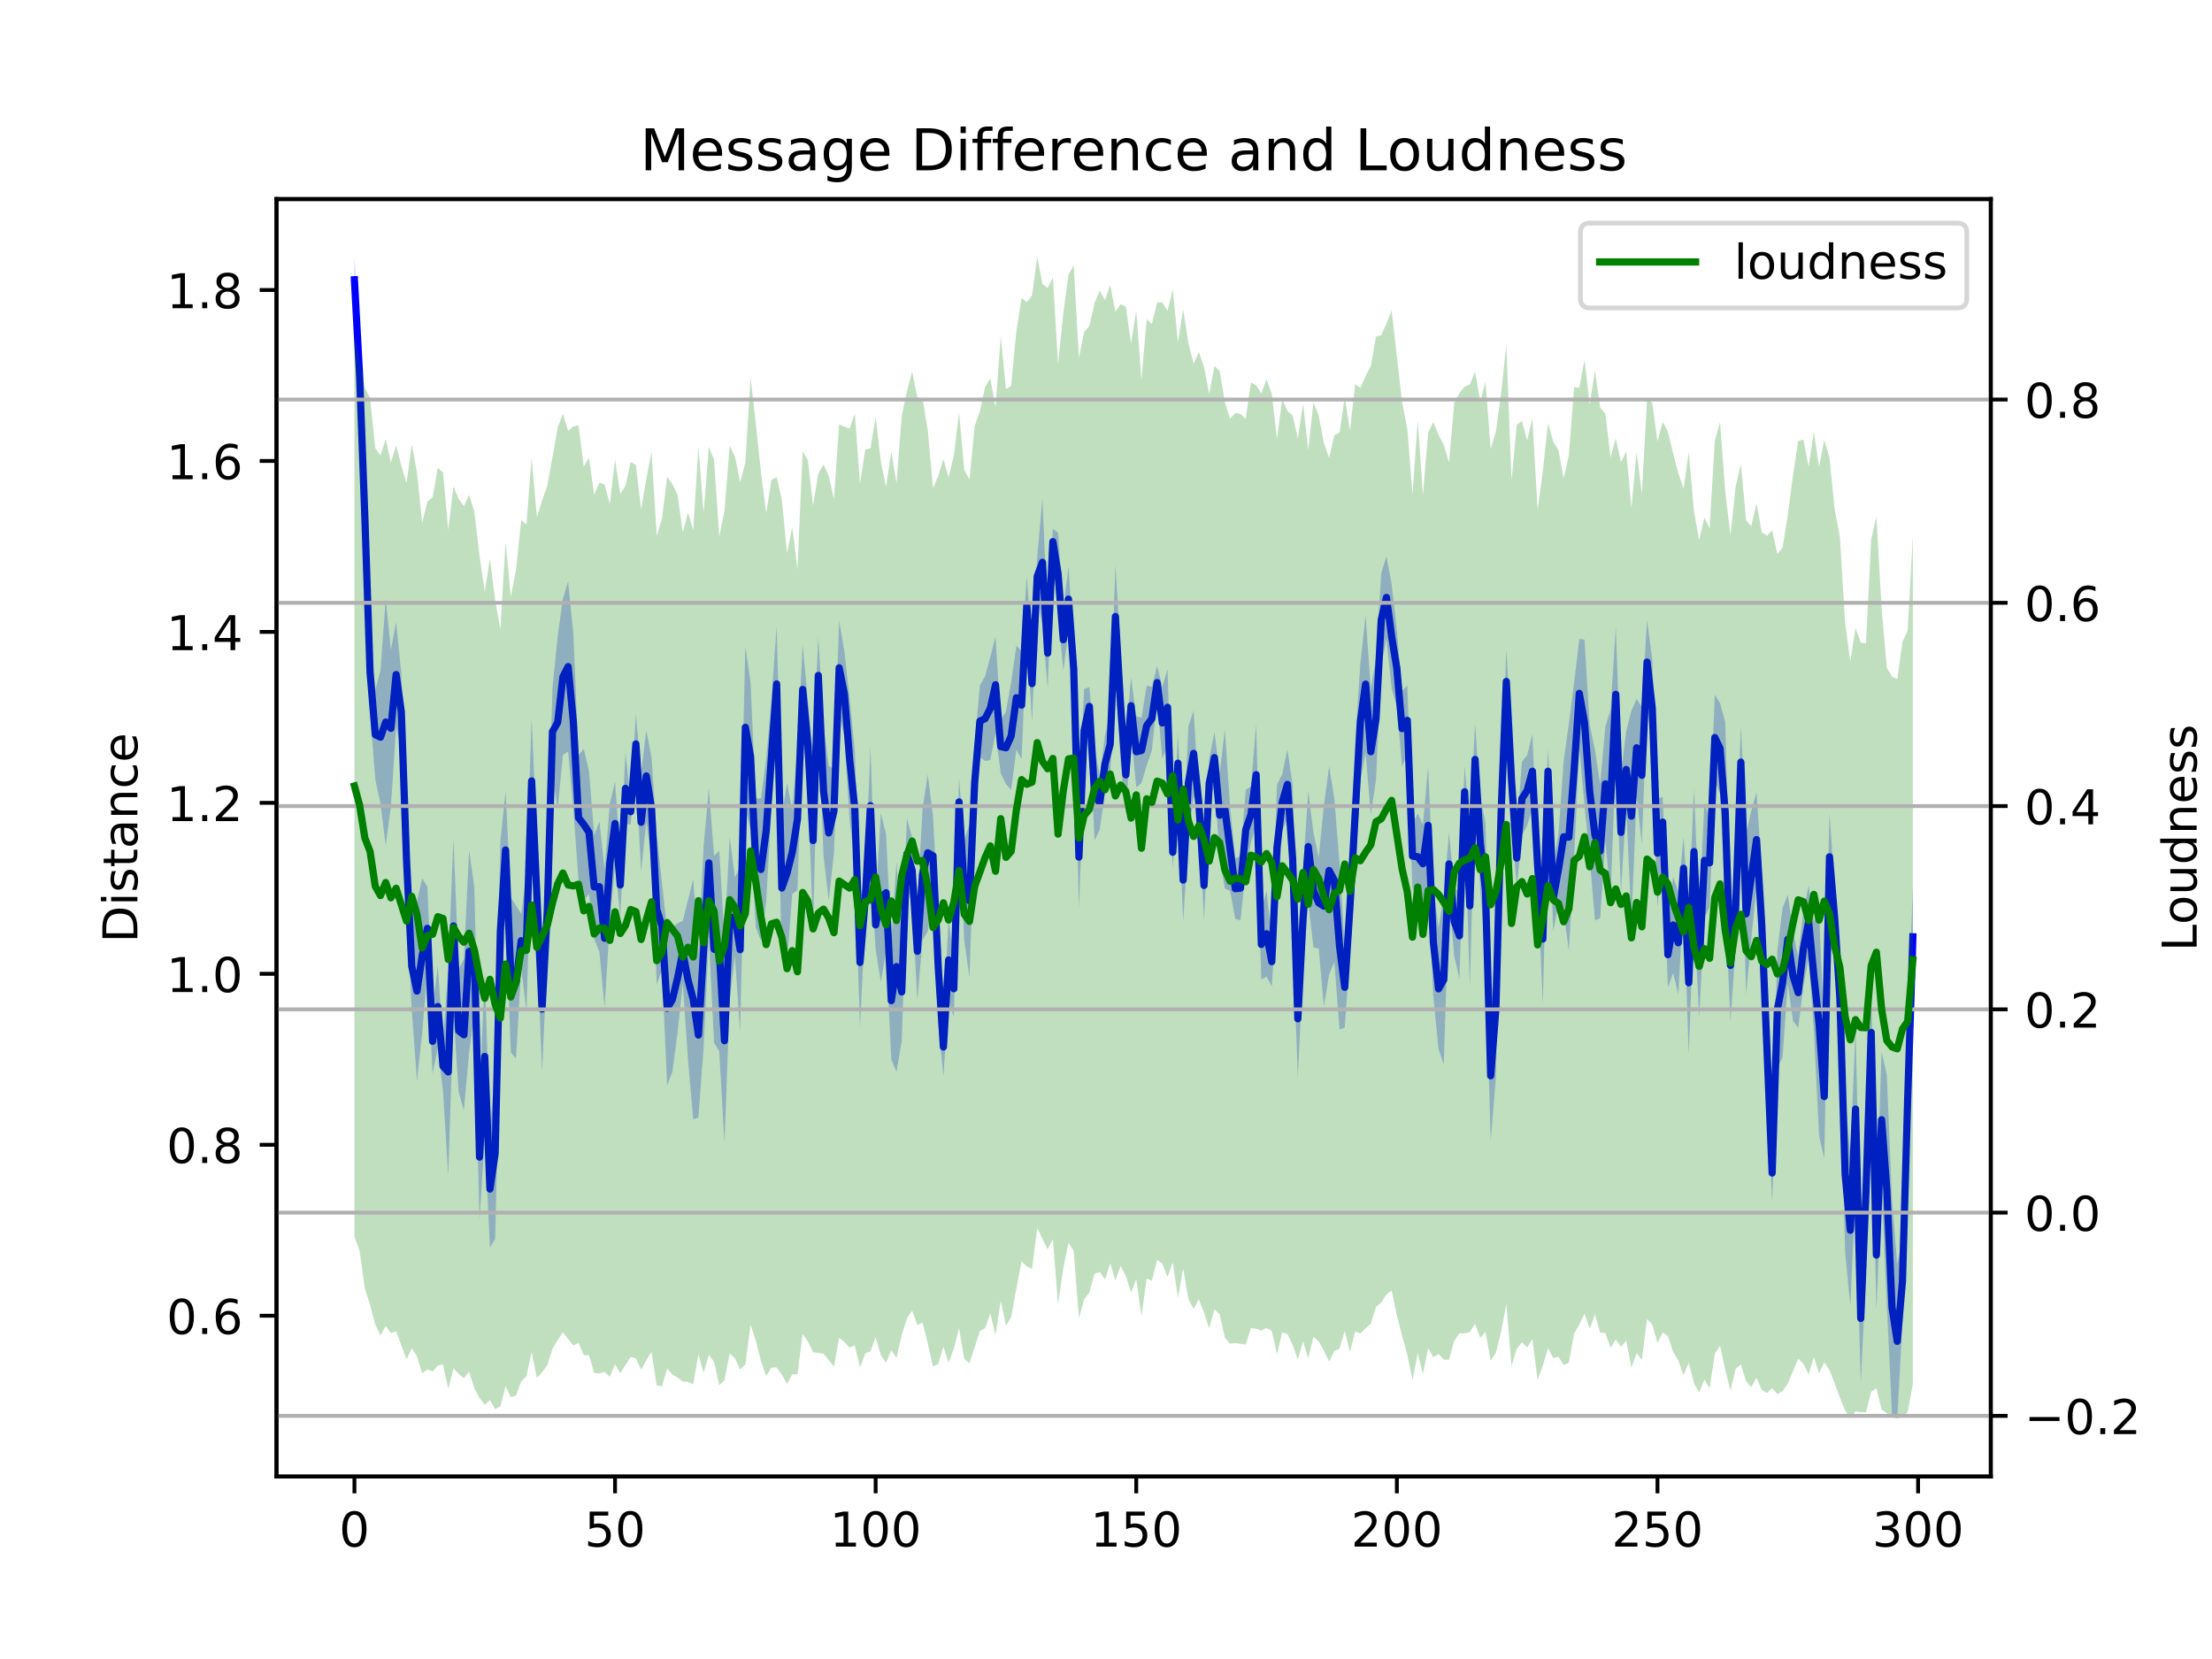 <?xml version="1.0" encoding="utf-8" standalone="no"?>
<!DOCTYPE svg PUBLIC "-//W3C//DTD SVG 1.1//EN"
  "http://www.w3.org/Graphics/SVG/1.1/DTD/svg11.dtd">
<!-- Created with matplotlib (https://matplotlib.org/) -->
<svg height="345.6pt" version="1.1" viewBox="0 0 460.8 345.6" width="460.8pt" xmlns="http://www.w3.org/2000/svg" xmlns:xlink="http://www.w3.org/1999/xlink">
 <defs>
  <style type="text/css">
*{stroke-linecap:butt;stroke-linejoin:round;}
  </style>
 </defs>
 <g id="figure_1">
  <g id="patch_1">
   <path d="M 0 345.6 
L 460.8 345.6 
L 460.8 0 
L 0 0 
z
" style="fill:#ffffff;"/>
  </g>
  <g id="axes_1">
   <g id="patch_2">
    <path d="M 57.6 307.584 
L 414.72 307.584 
L 414.72 41.472 
L 57.6 41.472 
z
" style="fill:#ffffff;"/>
   </g>
   <g id="PolyCollection_1">
    <path clip-path="url(#pa10f04719d)" d="M 73.833 53.568 
L 73.833 62.976 
L 74.919 83.298 
L 76.004 115.6 
L 77.09 148.274 
L 78.176 162.362 
L 79.262 167.423 
L 80.348 176.108 
L 81.433 168.063 
L 82.519 151.446 
L 83.605 156.282 
L 84.691 188.193 
L 85.777 210.418 
L 86.862 225.17 
L 87.948 215.222 
L 89.034 202.051 
L 90.12 223.676 
L 91.206 218.227 
L 92.291 227.315 
L 93.377 244.915 
L 94.463 211.139 
L 95.549 227.49 
L 96.635 231.324 
L 97.72 219.213 
L 98.806 211.39 
L 99.892 253.981 
L 100.978 237.026 
L 102.064 259.868 
L 103.149 258.077 
L 104.235 212.686 
L 105.321 189.315 
L 106.407 219.202 
L 107.493 220.539 
L 108.578 201.575 
L 109.664 210.679 
L 110.75 175.848 
L 111.836 196.362 
L 112.922 223.312 
L 114.007 199.267 
L 115.093 161.454 
L 116.179 168.46 
L 117.265 157.245 
L 118.351 156.592 
L 119.436 168.612 
L 120.522 183.493 
L 121.608 187.514 
L 122.694 186.215 
L 123.78 195.562 
L 124.865 198.318 
L 125.951 209.787 
L 127.037 192.288 
L 128.123 180.243 
L 129.209 190.784 
L 130.294 171.678 
L 131.38 171.739 
L 132.466 161.23 
L 133.552 181.543 
L 134.638 171.179 
L 135.723 179.098 
L 136.809 205.08 
L 137.895 201.96 
L 138.981 226.132 
L 140.067 223.233 
L 141.152 215.109 
L 142.238 204.879 
L 143.324 220.768 
L 144.41 233.184 
L 145.496 232.768 
L 146.581 218.177 
L 147.667 195.342 
L 148.753 217.211 
L 149.839 219.042 
L 150.925 238.151 
L 152.01 208.436 
L 153.096 199.147 
L 154.182 215.023 
L 155.268 168.401 
L 156.354 173.025 
L 157.439 193.166 
L 158.525 195.973 
L 159.611 187.821 
L 160.697 168.514 
L 161.783 154.511 
L 162.868 199.933 
L 163.954 200.625 
L 165.04 186.208 
L 166.126 185.449 
L 167.212 152.889 
L 168.297 164.462 
L 169.383 193.336 
L 170.469 148.694 
L 171.555 178.327 
L 172.641 187.531 
L 173.726 177.692 
L 174.812 148.905 
L 175.898 153.49 
L 176.984 170.615 
L 178.07 180.498 
L 179.155 214.069 
L 180.241 191.445 
L 181.327 180.129 
L 182.413 197.736 
L 183.499 204.577 
L 184.584 198.174 
L 185.67 220.737 
L 186.756 223.269 
L 187.842 216.914 
L 188.928 185.229 
L 190.013 188.121 
L 191.099 208.366 
L 192.185 195.886 
L 193.271 194.027 
L 194.357 186.521 
L 195.442 213.157 
L 196.528 224.163 
L 197.614 208.423 
L 198.7 211.835 
L 199.786 171.902 
L 200.871 195.935 
L 201.957 203.606 
L 203.043 170.96 
L 204.129 157.688 
L 205.215 158.528 
L 206.3 158.323 
L 207.386 152.703 
L 208.472 161.092 
L 209.558 163.358 
L 210.644 164.544 
L 211.729 156.205 
L 212.815 158.144 
L 213.901 132.027 
L 214.987 150.359 
L 216.073 124.116 
L 217.158 130.377 
L 218.244 143.311 
L 219.33 115.536 
L 220.416 128.063 
L 221.502 139.65 
L 222.587 131.566 
L 223.673 143.472 
L 224.759 189.33 
L 225.845 160.774 
L 226.931 151.174 
L 228.016 175.135 
L 229.102 172.773 
L 230.188 165.178 
L 231.274 161.233 
L 232.36 139.037 
L 233.445 158.982 
L 234.531 169.491 
L 235.617 152.915 
L 236.703 164.003 
L 237.789 163.141 
L 238.875 159.475 
L 239.96 156.32 
L 241.046 145.671 
L 242.132 158.085 
L 243.218 155.282 
L 244.304 180.925 
L 245.389 165.202 
L 246.475 191.908 
L 247.561 174.861 
L 248.647 165.805 
L 249.733 168.914 
L 250.818 191.83 
L 251.904 168.109 
L 252.99 163.134 
L 254.076 178.528 
L 255.162 185.117 
L 256.247 185.583 
L 257.333 191.427 
L 258.419 191.713 
L 259.505 181.229 
L 260.591 175.57 
L 261.676 171.887 
L 262.762 204.043 
L 263.848 203.46 
L 264.934 205.435 
L 266.02 189.521 
L 267.105 173.064 
L 268.191 170.682 
L 269.277 194.167 
L 270.363 224.438 
L 271.449 201.348 
L 272.534 188.022 
L 273.62 197.383 
L 274.706 197.571 
L 275.792 209.691 
L 276.878 203.041 
L 277.963 200.412 
L 279.049 214.459 
L 280.135 214.049 
L 281.221 198.741 
L 282.307 183.209 
L 283.392 162.52 
L 284.478 156.808 
L 285.564 169.706 
L 286.65 162.38 
L 287.736 138.787 
L 288.821 133.021 
L 289.907 143.494 
L 290.993 147.207 
L 292.079 159.638 
L 293.165 157.352 
L 294.25 185.099 
L 295.336 187.472 
L 296.422 188.041 
L 297.508 184.161 
L 298.594 207.802 
L 299.679 218.579 
L 300.765 221.739 
L 301.851 186.576 
L 302.937 199.148 
L 304.023 203.931 
L 305.108 170.288 
L 306.194 205.572 
L 307.28 165.623 
L 308.366 185.245 
L 309.452 199.485 
L 310.537 237.658 
L 311.623 224.485 
L 312.709 174.526 
L 313.795 148.639 
L 314.881 171.171 
L 315.966 184.771 
L 317.052 174.073 
L 318.138 171.978 
L 319.224 168.397 
L 320.31 183.767 
L 321.395 209.142 
L 322.481 165.526 
L 323.567 193.958 
L 324.653 188.423 
L 325.739 190.113 
L 326.824 198.033 
L 327.91 178.742 
L 328.996 155.777 
L 330.082 167.769 
L 331.168 178.737 
L 332.253 191.724 
L 333.339 191.289 
L 334.425 175.201 
L 335.511 186.523 
L 336.597 158.68 
L 337.682 185.761 
L 338.768 168.194 
L 339.854 191.992 
L 340.94 165.937 
L 342.026 175.785 
L 343.111 146.703 
L 344.197 157.491 
L 345.283 189.11 
L 346.369 176.501 
L 347.455 205.737 
L 348.54 202.649 
L 349.626 207.136 
L 350.712 187.389 
L 351.798 219.72 
L 352.884 190.574 
L 353.969 212.032 
L 355.055 191.227 
L 356.141 188.964 
L 357.227 162.533 
L 358.313 165.386 
L 359.398 188.09 
L 360.484 212.785 
L 361.57 197.236 
L 362.656 166.259 
L 363.742 207.204 
L 364.827 195.621 
L 365.913 184.791 
L 366.999 203.703 
L 368.085 225.481 
L 369.171 250.436 
L 370.256 222.517 
L 371.342 220.299 
L 372.428 205.006 
L 373.514 212.642 
L 374.6 214.152 
L 375.685 205.386 
L 376.771 199.561 
L 377.857 214.573 
L 378.943 236.546 
L 380.029 241.373 
L 381.114 187.562 
L 382.2 197.934 
L 383.286 218.02 
L 384.372 260.878 
L 385.458 272.039 
L 386.543 247.721 
L 387.629 288.066 
L 388.715 265.716 
L 389.801 222.966 
L 390.887 272.984 
L 391.972 247.387 
L 393.058 271.731 
L 394.144 294.645 
L 395.23 295.488 
L 396.316 275.784 
L 397.401 245.423 
L 398.487 205.547 
L 398.487 184.765 
L 398.487 184.765 
L 397.401 212.631 
L 396.316 257.987 
L 395.23 263.36 
L 394.144 250.024 
L 393.058 223.911 
L 391.972 219.123 
L 390.887 249.915 
L 389.801 207.145 
L 388.715 230.817 
L 387.629 261.231 
L 386.543 214.345 
L 385.458 240.531 
L 384.372 228.375 
L 383.286 198.158 
L 382.2 184.753 
L 381.114 169.402 
L 380.029 215.491 
L 378.943 189.948 
L 377.857 191.917 
L 376.771 184.461 
L 375.685 189.806 
L 374.6 199.426 
L 373.514 193.971 
L 372.428 186.379 
L 371.342 189.129 
L 370.256 198.043 
L 369.171 238.286 
L 368.085 213.815 
L 366.999 181.277 
L 365.913 165.012 
L 364.827 168.893 
L 363.742 173.537 
L 362.656 151.261 
L 361.57 180.966 
L 360.484 189.419 
L 359.398 150.434 
L 358.313 146.451 
L 357.227 144.753 
L 356.141 170.538 
L 355.055 167.245 
L 353.969 190.49 
L 352.884 164.223 
L 351.798 189.726 
L 350.712 174.356 
L 349.626 185.661 
L 348.54 182.72 
L 347.455 192.024 
L 346.369 166.011 
L 345.283 166.348 
L 344.197 137.493 
L 343.111 129.125 
L 342.026 147.232 
L 340.94 145.609 
L 339.854 148.038 
L 338.768 152.389 
L 337.682 161.041 
L 336.597 130.604 
L 335.511 147.851 
L 334.425 151.375 
L 333.339 163.308 
L 332.253 156.151 
L 331.168 151.089 
L 330.082 133.245 
L 328.996 133.115 
L 327.91 142.271 
L 326.824 150.753 
L 325.739 158.533 
L 324.653 173.842 
L 323.567 180.23 
L 322.481 155.791 
L 321.395 182.102 
L 320.31 176.728 
L 319.224 152.917 
L 318.138 157.336 
L 317.052 158.628 
L 315.966 172.75 
L 314.881 154.062 
L 313.795 135.289 
L 312.709 164.191 
L 311.623 195.798 
L 310.537 210.552 
L 309.452 171.333 
L 308.366 166.003 
L 307.28 150.789 
L 306.194 171.841 
L 305.108 159.578 
L 304.023 185.963 
L 302.937 184.769 
L 301.851 173.372 
L 300.765 186.417 
L 299.679 193.412 
L 298.594 184.784 
L 297.508 159.697 
L 296.422 171.827 
L 295.336 169.463 
L 294.25 171.59 
L 293.165 142.773 
L 292.079 143.93 
L 290.993 131.387 
L 289.907 121.676 
L 288.821 115.895 
L 287.736 119.437 
L 286.65 137.162 
L 285.564 143.479 
L 284.478 128.217 
L 283.392 138.172 
L 282.307 154.511 
L 281.221 178.884 
L 280.135 197.308 
L 279.049 179.788 
L 277.963 166.341 
L 276.878 159.632 
L 275.792 167.841 
L 274.706 178.596 
L 273.62 173.495 
L 272.534 164.698 
L 271.449 181.047 
L 270.363 200.044 
L 269.277 163.481 
L 268.191 156.125 
L 267.105 161.297 
L 266.02 163.467 
L 264.934 195.219 
L 263.848 185.581 
L 262.762 189.455 
L 261.676 150.871 
L 260.591 163.854 
L 259.505 164.532 
L 258.419 178.302 
L 257.333 178.825 
L 256.247 168.161 
L 255.162 152.011 
L 254.076 161.115 
L 252.99 152.509 
L 251.904 158.095 
L 250.818 177.085 
L 249.733 165.556 
L 248.647 148.076 
L 247.561 151.302 
L 246.475 174.761 
L 245.389 152.763 
L 244.304 174.149 
L 243.218 139.407 
L 242.132 143.12 
L 241.046 138.714 
L 239.96 143.065 
L 238.875 142.834 
L 237.789 149.54 
L 236.703 149.195 
L 235.617 141.125 
L 234.531 153.343 
L 233.445 135.142 
L 232.36 117.817 
L 231.274 148.842 
L 230.188 153.106 
L 229.102 161.691 
L 228.016 155.709 
L 226.931 143.142 
L 225.845 143.507 
L 224.759 167.773 
L 223.673 135.228 
L 222.587 118.056 
L 221.502 126.863 
L 220.416 110.99 
L 219.33 110.139 
L 218.244 128.8 
L 217.158 103.89 
L 216.073 116.018 
L 214.987 134.463 
L 213.901 120.071 
L 212.815 135.632 
L 211.729 134.489 
L 210.644 142.13 
L 209.558 148.198 
L 208.472 149.961 
L 207.386 132.6 
L 206.3 136.822 
L 205.215 140.877 
L 204.129 142.763 
L 203.043 155.059 
L 201.957 171.704 
L 200.871 175.045 
L 199.786 162.203 
L 198.7 200.118 
L 197.614 191.526 
L 196.528 212.049 
L 195.442 189.482 
L 194.357 170.012 
L 193.271 161.283 
L 192.185 168.441 
L 191.099 187.971 
L 190.013 174.418 
L 188.928 170.536 
L 187.842 196.369 
L 186.756 179.459 
L 185.67 196.158 
L 184.584 173.773 
L 183.499 169.435 
L 182.413 187.598 
L 181.327 155.541 
L 180.241 183.305 
L 179.155 186.915 
L 178.07 156.404 
L 176.984 145.441 
L 175.898 135.688 
L 174.812 129.323 
L 173.726 160.284 
L 172.641 159.493 
L 171.555 151.224 
L 170.469 132.717 
L 169.383 156.874 
L 168.297 146.058 
L 167.212 134.351 
L 166.126 155.797 
L 165.04 168.872 
L 163.954 163.088 
L 162.868 170.05 
L 161.783 130.447 
L 160.697 145.87 
L 159.611 158.166 
L 158.525 166.283 
L 157.439 166.345 
L 156.354 142.147 
L 155.268 134.624 
L 154.182 180.646 
L 153.096 182.767 
L 152.01 174.317 
L 150.925 195.449 
L 149.839 177.251 
L 148.753 178.243 
L 147.667 164.183 
L 146.581 176.224 
L 145.496 198.476 
L 144.41 183.149 
L 143.324 187.462 
L 142.238 191.835 
L 141.152 192.321 
L 140.067 193.205 
L 138.981 193.97 
L 137.895 183.797 
L 136.809 173.83 
L 135.723 157.776 
L 134.638 152.112 
L 133.552 161.042 
L 132.466 148.713 
L 131.38 166.435 
L 130.294 156.802 
L 129.209 177.939 
L 128.123 162.84 
L 127.037 167.416 
L 125.951 181.143 
L 124.865 171.097 
L 123.78 173.966 
L 122.694 160.581 
L 121.608 156 
L 120.522 157.245 
L 119.436 132.05 
L 118.351 121.127 
L 117.265 124.724 
L 116.179 132.496 
L 115.093 143.331 
L 114.007 180.388 
L 112.922 197.088 
L 111.836 174.524 
L 110.75 149.509 
L 109.664 182.265 
L 108.578 190.359 
L 107.493 188.65 
L 106.407 186.962 
L 105.321 164.822 
L 104.235 175.24 
L 103.149 222.484 
L 102.064 235.515 
L 100.978 203.116 
L 99.892 228.104 
L 98.806 184.786 
L 97.72 177.164 
L 96.635 199.805 
L 95.549 201.901 
L 94.463 174.649 
L 93.377 201.688 
L 92.291 216.898 
L 91.206 201.143 
L 90.12 210.164 
L 89.034 184.729 
L 87.948 182.989 
L 86.862 187.75 
L 85.777 192.161 
L 84.691 170.281 
L 83.605 140.364 
L 82.519 129.591 
L 81.433 135.398 
L 80.348 124.728 
L 79.262 139.72 
L 78.176 143.736 
L 77.09 131.811 
L 76.004 99.814 
L 74.919 73.521 
L 73.833 53.568 
z
" style="fill:#0000ff;fill-opacity:0.25;"/>
   </g>
   <g id="matplotlib.axis_1">
    <g id="xtick_1">
     <g id="line2d_1">
      <defs>
       <path d="M 0 0 
L 0 3.5 
" id="m8f31ef1ef9" style="stroke:#000000;stroke-width:0.8;"/>
      </defs>
      <g>
       <use style="stroke:#000000;stroke-width:0.8;" x="73.833" xlink:href="#m8f31ef1ef9" y="307.584"/>
      </g>
     </g>
     <g id="text_1">
      <!-- 0 -->
      <defs>
       <path d="M 31.781 66.406 
Q 24.172 66.406 20.328 58.906 
Q 16.5 51.422 16.5 36.375 
Q 16.5 21.391 20.328 13.891 
Q 24.172 6.391 31.781 6.391 
Q 39.453 6.391 43.281 13.891 
Q 47.125 21.391 47.125 36.375 
Q 47.125 51.422 43.281 58.906 
Q 39.453 66.406 31.781 66.406 
z
M 31.781 74.219 
Q 44.047 74.219 50.516 64.516 
Q 56.984 54.828 56.984 36.375 
Q 56.984 17.969 50.516 8.266 
Q 44.047 -1.422 31.781 -1.422 
Q 19.531 -1.422 13.062 8.266 
Q 6.594 17.969 6.594 36.375 
Q 6.594 54.828 13.062 64.516 
Q 19.531 74.219 31.781 74.219 
z
" id="DejaVuSans-48"/>
      </defs>
      <g transform="translate(70.651 322.182)scale(0.1 -0.1)">
       <use xlink:href="#DejaVuSans-48"/>
      </g>
     </g>
    </g>
    <g id="xtick_2">
     <g id="line2d_2">
      <g>
       <use style="stroke:#000000;stroke-width:0.8;" x="128.123" xlink:href="#m8f31ef1ef9" y="307.584"/>
      </g>
     </g>
     <g id="text_2">
      <!-- 50 -->
      <defs>
       <path d="M 10.797 72.906 
L 49.516 72.906 
L 49.516 64.594 
L 19.828 64.594 
L 19.828 46.734 
Q 21.969 47.469 24.109 47.828 
Q 26.266 48.188 28.422 48.188 
Q 40.625 48.188 47.75 41.5 
Q 54.891 34.812 54.891 23.391 
Q 54.891 11.625 47.562 5.094 
Q 40.234 -1.422 26.906 -1.422 
Q 22.312 -1.422 17.547 -0.641 
Q 12.797 0.141 7.719 1.703 
L 7.719 11.625 
Q 12.109 9.234 16.797 8.062 
Q 21.484 6.891 26.703 6.891 
Q 35.156 6.891 40.078 11.328 
Q 45.016 15.766 45.016 23.391 
Q 45.016 31 40.078 35.438 
Q 35.156 39.891 26.703 39.891 
Q 22.75 39.891 18.812 39.016 
Q 14.891 38.141 10.797 36.281 
z
" id="DejaVuSans-53"/>
      </defs>
      <g transform="translate(121.76 322.182)scale(0.1 -0.1)">
       <use xlink:href="#DejaVuSans-53"/>
       <use x="63.623" xlink:href="#DejaVuSans-48"/>
      </g>
     </g>
    </g>
    <g id="xtick_3">
     <g id="line2d_3">
      <g>
       <use style="stroke:#000000;stroke-width:0.8;" x="182.413" xlink:href="#m8f31ef1ef9" y="307.584"/>
      </g>
     </g>
     <g id="text_3">
      <!-- 100 -->
      <defs>
       <path d="M 12.406 8.297 
L 28.516 8.297 
L 28.516 63.922 
L 10.984 60.406 
L 10.984 69.391 
L 28.422 72.906 
L 38.281 72.906 
L 38.281 8.297 
L 54.391 8.297 
L 54.391 0 
L 12.406 0 
z
" id="DejaVuSans-49"/>
      </defs>
      <g transform="translate(172.869 322.182)scale(0.1 -0.1)">
       <use xlink:href="#DejaVuSans-49"/>
       <use x="63.623" xlink:href="#DejaVuSans-48"/>
       <use x="127.246" xlink:href="#DejaVuSans-48"/>
      </g>
     </g>
    </g>
    <g id="xtick_4">
     <g id="line2d_4">
      <g>
       <use style="stroke:#000000;stroke-width:0.8;" x="236.703" xlink:href="#m8f31ef1ef9" y="307.584"/>
      </g>
     </g>
     <g id="text_4">
      <!-- 150 -->
      <g transform="translate(227.159 322.182)scale(0.1 -0.1)">
       <use xlink:href="#DejaVuSans-49"/>
       <use x="63.623" xlink:href="#DejaVuSans-53"/>
       <use x="127.246" xlink:href="#DejaVuSans-48"/>
      </g>
     </g>
    </g>
    <g id="xtick_5">
     <g id="line2d_5">
      <g>
       <use style="stroke:#000000;stroke-width:0.8;" x="290.993" xlink:href="#m8f31ef1ef9" y="307.584"/>
      </g>
     </g>
     <g id="text_5">
      <!-- 200 -->
      <defs>
       <path d="M 19.188 8.297 
L 53.609 8.297 
L 53.609 0 
L 7.328 0 
L 7.328 8.297 
Q 12.938 14.109 22.625 23.891 
Q 32.328 33.688 34.812 36.531 
Q 39.547 41.844 41.422 45.531 
Q 43.312 49.219 43.312 52.781 
Q 43.312 58.594 39.234 62.25 
Q 35.156 65.922 28.609 65.922 
Q 23.969 65.922 18.812 64.312 
Q 13.672 62.703 7.812 59.422 
L 7.812 69.391 
Q 13.766 71.781 18.938 73 
Q 24.125 74.219 28.422 74.219 
Q 39.75 74.219 46.484 68.547 
Q 53.219 62.891 53.219 53.422 
Q 53.219 48.922 51.531 44.891 
Q 49.859 40.875 45.406 35.406 
Q 44.188 33.984 37.641 27.219 
Q 31.109 20.453 19.188 8.297 
z
" id="DejaVuSans-50"/>
      </defs>
      <g transform="translate(281.449 322.182)scale(0.1 -0.1)">
       <use xlink:href="#DejaVuSans-50"/>
       <use x="63.623" xlink:href="#DejaVuSans-48"/>
       <use x="127.246" xlink:href="#DejaVuSans-48"/>
      </g>
     </g>
    </g>
    <g id="xtick_6">
     <g id="line2d_6">
      <g>
       <use style="stroke:#000000;stroke-width:0.8;" x="345.283" xlink:href="#m8f31ef1ef9" y="307.584"/>
      </g>
     </g>
     <g id="text_6">
      <!-- 250 -->
      <g transform="translate(335.739 322.182)scale(0.1 -0.1)">
       <use xlink:href="#DejaVuSans-50"/>
       <use x="63.623" xlink:href="#DejaVuSans-53"/>
       <use x="127.246" xlink:href="#DejaVuSans-48"/>
      </g>
     </g>
    </g>
    <g id="xtick_7">
     <g id="line2d_7">
      <g>
       <use style="stroke:#000000;stroke-width:0.8;" x="399.573" xlink:href="#m8f31ef1ef9" y="307.584"/>
      </g>
     </g>
     <g id="text_7">
      <!-- 300 -->
      <defs>
       <path d="M 40.578 39.312 
Q 47.656 37.797 51.625 33 
Q 55.609 28.219 55.609 21.188 
Q 55.609 10.406 48.188 4.484 
Q 40.766 -1.422 27.094 -1.422 
Q 22.516 -1.422 17.656 -0.516 
Q 12.797 0.391 7.625 2.203 
L 7.625 11.719 
Q 11.719 9.328 16.594 8.109 
Q 21.484 6.891 26.812 6.891 
Q 36.078 6.891 40.938 10.547 
Q 45.797 14.203 45.797 21.188 
Q 45.797 27.641 41.281 31.266 
Q 36.766 34.906 28.719 34.906 
L 20.219 34.906 
L 20.219 43.016 
L 29.109 43.016 
Q 36.375 43.016 40.234 45.922 
Q 44.094 48.828 44.094 54.297 
Q 44.094 59.906 40.109 62.906 
Q 36.141 65.922 28.719 65.922 
Q 24.656 65.922 20.016 65.031 
Q 15.375 64.156 9.812 62.312 
L 9.812 71.094 
Q 15.438 72.656 20.344 73.438 
Q 25.25 74.219 29.594 74.219 
Q 40.828 74.219 47.359 69.109 
Q 53.906 64.016 53.906 55.328 
Q 53.906 49.266 50.438 45.094 
Q 46.969 40.922 40.578 39.312 
z
" id="DejaVuSans-51"/>
      </defs>
      <g transform="translate(390.029 322.182)scale(0.1 -0.1)">
       <use xlink:href="#DejaVuSans-51"/>
       <use x="63.623" xlink:href="#DejaVuSans-48"/>
       <use x="127.246" xlink:href="#DejaVuSans-48"/>
      </g>
     </g>
    </g>
   </g>
   <g id="matplotlib.axis_2">
    <g id="ytick_1">
     <g id="line2d_8">
      <defs>
       <path d="M 0 0 
L -3.5 0 
" id="mca61458f6f" style="stroke:#000000;stroke-width:0.8;"/>
      </defs>
      <g>
       <use style="stroke:#000000;stroke-width:0.8;" x="57.6" xlink:href="#mca61458f6f" y="274.089"/>
      </g>
     </g>
     <g id="text_8">
      <!-- 0.6 -->
      <defs>
       <path d="M 10.688 12.406 
L 21 12.406 
L 21 0 
L 10.688 0 
z
" id="DejaVuSans-46"/>
       <path d="M 33.016 40.375 
Q 26.375 40.375 22.484 35.828 
Q 18.609 31.297 18.609 23.391 
Q 18.609 15.531 22.484 10.953 
Q 26.375 6.391 33.016 6.391 
Q 39.656 6.391 43.531 10.953 
Q 47.406 15.531 47.406 23.391 
Q 47.406 31.297 43.531 35.828 
Q 39.656 40.375 33.016 40.375 
z
M 52.594 71.297 
L 52.594 62.312 
Q 48.875 64.062 45.094 64.984 
Q 41.312 65.922 37.594 65.922 
Q 27.828 65.922 22.672 59.328 
Q 17.531 52.734 16.797 39.406 
Q 19.672 43.656 24.016 45.922 
Q 28.375 48.188 33.594 48.188 
Q 44.578 48.188 50.953 41.516 
Q 57.328 34.859 57.328 23.391 
Q 57.328 12.156 50.688 5.359 
Q 44.047 -1.422 33.016 -1.422 
Q 20.359 -1.422 13.672 8.266 
Q 6.984 17.969 6.984 36.375 
Q 6.984 53.656 15.188 63.938 
Q 23.391 74.219 37.203 74.219 
Q 40.922 74.219 44.703 73.484 
Q 48.484 72.75 52.594 71.297 
z
" id="DejaVuSans-54"/>
      </defs>
      <g transform="translate(34.697 277.889)scale(0.1 -0.1)">
       <use xlink:href="#DejaVuSans-48"/>
       <use x="63.623" xlink:href="#DejaVuSans-46"/>
       <use x="95.41" xlink:href="#DejaVuSans-54"/>
      </g>
     </g>
    </g>
    <g id="ytick_2">
     <g id="line2d_9">
      <g>
       <use style="stroke:#000000;stroke-width:0.8;" x="57.6" xlink:href="#mca61458f6f" y="238.476"/>
      </g>
     </g>
     <g id="text_9">
      <!-- 0.8 -->
      <defs>
       <path d="M 31.781 34.625 
Q 24.75 34.625 20.719 30.859 
Q 16.703 27.094 16.703 20.516 
Q 16.703 13.922 20.719 10.156 
Q 24.75 6.391 31.781 6.391 
Q 38.812 6.391 42.859 10.172 
Q 46.922 13.969 46.922 20.516 
Q 46.922 27.094 42.891 30.859 
Q 38.875 34.625 31.781 34.625 
z
M 21.922 38.812 
Q 15.578 40.375 12.031 44.719 
Q 8.5 49.078 8.5 55.328 
Q 8.5 64.062 14.719 69.141 
Q 20.953 74.219 31.781 74.219 
Q 42.672 74.219 48.875 69.141 
Q 55.078 64.062 55.078 55.328 
Q 55.078 49.078 51.531 44.719 
Q 48 40.375 41.703 38.812 
Q 48.828 37.156 52.797 32.312 
Q 56.781 27.484 56.781 20.516 
Q 56.781 9.906 50.312 4.234 
Q 43.844 -1.422 31.781 -1.422 
Q 19.734 -1.422 13.25 4.234 
Q 6.781 9.906 6.781 20.516 
Q 6.781 27.484 10.781 32.312 
Q 14.797 37.156 21.922 38.812 
z
M 18.312 54.391 
Q 18.312 48.734 21.844 45.562 
Q 25.391 42.391 31.781 42.391 
Q 38.141 42.391 41.719 45.562 
Q 45.312 48.734 45.312 54.391 
Q 45.312 60.062 41.719 63.234 
Q 38.141 66.406 31.781 66.406 
Q 25.391 66.406 21.844 63.234 
Q 18.312 60.062 18.312 54.391 
z
" id="DejaVuSans-56"/>
      </defs>
      <g transform="translate(34.697 242.275)scale(0.1 -0.1)">
       <use xlink:href="#DejaVuSans-48"/>
       <use x="63.623" xlink:href="#DejaVuSans-46"/>
       <use x="95.41" xlink:href="#DejaVuSans-56"/>
      </g>
     </g>
    </g>
    <g id="ytick_3">
     <g id="line2d_10">
      <g>
       <use style="stroke:#000000;stroke-width:0.8;" x="57.6" xlink:href="#mca61458f6f" y="202.863"/>
      </g>
     </g>
     <g id="text_10">
      <!-- 1.0 -->
      <g transform="translate(34.697 206.662)scale(0.1 -0.1)">
       <use xlink:href="#DejaVuSans-49"/>
       <use x="63.623" xlink:href="#DejaVuSans-46"/>
       <use x="95.41" xlink:href="#DejaVuSans-48"/>
      </g>
     </g>
    </g>
    <g id="ytick_4">
     <g id="line2d_11">
      <g>
       <use style="stroke:#000000;stroke-width:0.8;" x="57.6" xlink:href="#mca61458f6f" y="167.25"/>
      </g>
     </g>
     <g id="text_11">
      <!-- 1.2 -->
      <g transform="translate(34.697 171.049)scale(0.1 -0.1)">
       <use xlink:href="#DejaVuSans-49"/>
       <use x="63.623" xlink:href="#DejaVuSans-46"/>
       <use x="95.41" xlink:href="#DejaVuSans-50"/>
      </g>
     </g>
    </g>
    <g id="ytick_5">
     <g id="line2d_12">
      <g>
       <use style="stroke:#000000;stroke-width:0.8;" x="57.6" xlink:href="#mca61458f6f" y="131.637"/>
      </g>
     </g>
     <g id="text_12">
      <!-- 1.4 -->
      <defs>
       <path d="M 37.797 64.312 
L 12.891 25.391 
L 37.797 25.391 
z
M 35.203 72.906 
L 47.609 72.906 
L 47.609 25.391 
L 58.016 25.391 
L 58.016 17.188 
L 47.609 17.188 
L 47.609 0 
L 37.797 0 
L 37.797 17.188 
L 4.891 17.188 
L 4.891 26.703 
z
" id="DejaVuSans-52"/>
      </defs>
      <g transform="translate(34.697 135.436)scale(0.1 -0.1)">
       <use xlink:href="#DejaVuSans-49"/>
       <use x="63.623" xlink:href="#DejaVuSans-46"/>
       <use x="95.41" xlink:href="#DejaVuSans-52"/>
      </g>
     </g>
    </g>
    <g id="ytick_6">
     <g id="line2d_13">
      <g>
       <use style="stroke:#000000;stroke-width:0.8;" x="57.6" xlink:href="#mca61458f6f" y="96.024"/>
      </g>
     </g>
     <g id="text_13">
      <!-- 1.6 -->
      <g transform="translate(34.697 99.823)scale(0.1 -0.1)">
       <use xlink:href="#DejaVuSans-49"/>
       <use x="63.623" xlink:href="#DejaVuSans-46"/>
       <use x="95.41" xlink:href="#DejaVuSans-54"/>
      </g>
     </g>
    </g>
    <g id="ytick_7">
     <g id="line2d_14">
      <g>
       <use style="stroke:#000000;stroke-width:0.8;" x="57.6" xlink:href="#mca61458f6f" y="60.411"/>
      </g>
     </g>
     <g id="text_14">
      <!-- 1.8 -->
      <g transform="translate(34.697 64.21)scale(0.1 -0.1)">
       <use xlink:href="#DejaVuSans-49"/>
       <use x="63.623" xlink:href="#DejaVuSans-46"/>
       <use x="95.41" xlink:href="#DejaVuSans-56"/>
      </g>
     </g>
    </g>
    <g id="text_15">
     <!-- Distance -->
     <defs>
      <path d="M 19.672 64.797 
L 19.672 8.109 
L 31.594 8.109 
Q 46.688 8.109 53.688 14.938 
Q 60.688 21.781 60.688 36.531 
Q 60.688 51.172 53.688 57.984 
Q 46.688 64.797 31.594 64.797 
z
M 9.812 72.906 
L 30.078 72.906 
Q 51.266 72.906 61.172 64.094 
Q 71.094 55.281 71.094 36.531 
Q 71.094 17.672 61.125 8.828 
Q 51.172 0 30.078 0 
L 9.812 0 
z
" id="DejaVuSans-68"/>
      <path d="M 9.422 54.688 
L 18.406 54.688 
L 18.406 0 
L 9.422 0 
z
M 9.422 75.984 
L 18.406 75.984 
L 18.406 64.594 
L 9.422 64.594 
z
" id="DejaVuSans-105"/>
      <path d="M 44.281 53.078 
L 44.281 44.578 
Q 40.484 46.531 36.375 47.5 
Q 32.281 48.484 27.875 48.484 
Q 21.188 48.484 17.844 46.438 
Q 14.5 44.391 14.5 40.281 
Q 14.5 37.156 16.891 35.375 
Q 19.281 33.594 26.516 31.984 
L 29.594 31.297 
Q 39.156 29.25 43.188 25.516 
Q 47.219 21.781 47.219 15.094 
Q 47.219 7.469 41.188 3.016 
Q 35.156 -1.422 24.609 -1.422 
Q 20.219 -1.422 15.453 -0.562 
Q 10.688 0.297 5.422 2 
L 5.422 11.281 
Q 10.406 8.688 15.234 7.391 
Q 20.062 6.109 24.812 6.109 
Q 31.156 6.109 34.562 8.281 
Q 37.984 10.453 37.984 14.406 
Q 37.984 18.062 35.516 20.016 
Q 33.062 21.969 24.703 23.781 
L 21.578 24.516 
Q 13.234 26.266 9.516 29.906 
Q 5.812 33.547 5.812 39.891 
Q 5.812 47.609 11.281 51.797 
Q 16.75 56 26.812 56 
Q 31.781 56 36.172 55.266 
Q 40.578 54.547 44.281 53.078 
z
" id="DejaVuSans-115"/>
      <path d="M 18.312 70.219 
L 18.312 54.688 
L 36.812 54.688 
L 36.812 47.703 
L 18.312 47.703 
L 18.312 18.016 
Q 18.312 11.328 20.141 9.422 
Q 21.969 7.516 27.594 7.516 
L 36.812 7.516 
L 36.812 0 
L 27.594 0 
Q 17.188 0 13.234 3.875 
Q 9.281 7.766 9.281 18.016 
L 9.281 47.703 
L 2.688 47.703 
L 2.688 54.688 
L 9.281 54.688 
L 9.281 70.219 
z
" id="DejaVuSans-116"/>
      <path d="M 34.281 27.484 
Q 23.391 27.484 19.188 25 
Q 14.984 22.516 14.984 16.5 
Q 14.984 11.719 18.141 8.906 
Q 21.297 6.109 26.703 6.109 
Q 34.188 6.109 38.703 11.406 
Q 43.219 16.703 43.219 25.484 
L 43.219 27.484 
z
M 52.203 31.203 
L 52.203 0 
L 43.219 0 
L 43.219 8.297 
Q 40.141 3.328 35.547 0.953 
Q 30.953 -1.422 24.312 -1.422 
Q 15.922 -1.422 10.953 3.297 
Q 6 8.016 6 15.922 
Q 6 25.141 12.172 29.828 
Q 18.359 34.516 30.609 34.516 
L 43.219 34.516 
L 43.219 35.406 
Q 43.219 41.609 39.141 45 
Q 35.062 48.391 27.688 48.391 
Q 23 48.391 18.547 47.266 
Q 14.109 46.141 10.016 43.891 
L 10.016 52.203 
Q 14.938 54.109 19.578 55.047 
Q 24.219 56 28.609 56 
Q 40.484 56 46.344 49.844 
Q 52.203 43.703 52.203 31.203 
z
" id="DejaVuSans-97"/>
      <path d="M 54.891 33.016 
L 54.891 0 
L 45.906 0 
L 45.906 32.719 
Q 45.906 40.484 42.875 44.328 
Q 39.844 48.188 33.797 48.188 
Q 26.516 48.188 22.312 43.547 
Q 18.109 38.922 18.109 30.906 
L 18.109 0 
L 9.078 0 
L 9.078 54.688 
L 18.109 54.688 
L 18.109 46.188 
Q 21.344 51.125 25.703 53.562 
Q 30.078 56 35.797 56 
Q 45.219 56 50.047 50.172 
Q 54.891 44.344 54.891 33.016 
z
" id="DejaVuSans-110"/>
      <path d="M 48.781 52.594 
L 48.781 44.188 
Q 44.969 46.297 41.141 47.344 
Q 37.312 48.391 33.406 48.391 
Q 24.656 48.391 19.812 42.844 
Q 14.984 37.312 14.984 27.297 
Q 14.984 17.281 19.812 11.734 
Q 24.656 6.203 33.406 6.203 
Q 37.312 6.203 41.141 7.25 
Q 44.969 8.297 48.781 10.406 
L 48.781 2.094 
Q 45.016 0.344 40.984 -0.531 
Q 36.969 -1.422 32.422 -1.422 
Q 20.062 -1.422 12.781 6.344 
Q 5.516 14.109 5.516 27.297 
Q 5.516 40.672 12.859 48.328 
Q 20.219 56 33.016 56 
Q 37.156 56 41.109 55.141 
Q 45.062 54.297 48.781 52.594 
z
" id="DejaVuSans-99"/>
      <path d="M 56.203 29.594 
L 56.203 25.203 
L 14.891 25.203 
Q 15.484 15.922 20.484 11.062 
Q 25.484 6.203 34.422 6.203 
Q 39.594 6.203 44.453 7.469 
Q 49.312 8.734 54.109 11.281 
L 54.109 2.781 
Q 49.266 0.734 44.188 -0.344 
Q 39.109 -1.422 33.891 -1.422 
Q 20.797 -1.422 13.156 6.188 
Q 5.516 13.812 5.516 26.812 
Q 5.516 40.234 12.766 48.109 
Q 20.016 56 32.328 56 
Q 43.359 56 49.781 48.891 
Q 56.203 41.797 56.203 29.594 
z
M 47.219 32.234 
Q 47.125 39.594 43.094 43.984 
Q 39.062 48.391 32.422 48.391 
Q 24.906 48.391 20.391 44.141 
Q 15.875 39.891 15.188 32.172 
z
" id="DejaVuSans-101"/>
     </defs>
     <g transform="translate(28.617 196.391)rotate(-90)scale(0.1 -0.1)">
      <use xlink:href="#DejaVuSans-68"/>
      <use x="77.002" xlink:href="#DejaVuSans-105"/>
      <use x="104.785" xlink:href="#DejaVuSans-115"/>
      <use x="156.885" xlink:href="#DejaVuSans-116"/>
      <use x="196.094" xlink:href="#DejaVuSans-97"/>
      <use x="257.373" xlink:href="#DejaVuSans-110"/>
      <use x="320.752" xlink:href="#DejaVuSans-99"/>
      <use x="375.732" xlink:href="#DejaVuSans-101"/>
     </g>
    </g>
   </g>
   <g id="line2d_15">
    <path clip-path="url(#pa10f04719d)" d="M 73.833 58.272 
L 74.919 78.409 
L 76.004 107.707 
L 77.09 140.042 
L 78.176 153.049 
L 79.262 153.572 
L 80.348 150.418 
L 81.433 151.731 
L 82.519 140.518 
L 83.605 148.323 
L 84.691 179.237 
L 85.777 201.289 
L 86.862 206.46 
L 87.948 199.105 
L 89.034 193.39 
L 90.12 216.92 
L 91.206 209.685 
L 92.291 222.106 
L 93.377 223.301 
L 94.463 192.894 
L 95.549 214.696 
L 96.635 215.564 
L 97.72 198.189 
L 98.806 198.088 
L 99.892 241.042 
L 100.978 220.071 
L 102.064 247.692 
L 103.149 240.281 
L 104.235 193.963 
L 105.321 177.068 
L 106.407 203.082 
L 107.493 204.594 
L 108.578 195.967 
L 109.664 196.472 
L 110.75 162.679 
L 112.922 210.2 
L 114.007 189.828 
L 115.093 152.392 
L 116.179 150.478 
L 117.265 140.985 
L 118.351 138.859 
L 119.436 150.331 
L 120.522 170.369 
L 121.608 171.757 
L 122.694 173.398 
L 123.78 184.764 
L 124.865 184.708 
L 125.951 195.465 
L 127.037 179.852 
L 128.123 171.541 
L 129.209 184.362 
L 130.294 164.24 
L 131.38 169.087 
L 132.466 154.971 
L 133.552 171.292 
L 134.638 161.645 
L 135.723 168.437 
L 136.809 189.455 
L 137.895 192.879 
L 138.981 210.051 
L 140.067 208.219 
L 141.152 203.715 
L 142.238 198.357 
L 143.324 204.115 
L 144.41 208.167 
L 145.496 215.622 
L 147.667 179.762 
L 148.753 197.727 
L 149.839 198.146 
L 150.925 216.8 
L 152.01 191.376 
L 153.096 190.957 
L 154.182 197.835 
L 155.268 151.513 
L 156.354 157.586 
L 157.439 179.755 
L 158.525 181.128 
L 159.611 172.994 
L 161.783 142.479 
L 162.868 184.991 
L 163.954 181.857 
L 165.04 177.54 
L 166.126 170.623 
L 167.212 143.62 
L 168.297 155.26 
L 169.383 175.105 
L 170.469 140.705 
L 171.555 164.776 
L 172.641 173.512 
L 173.726 168.988 
L 174.812 139.114 
L 175.898 144.589 
L 176.984 158.028 
L 178.07 168.451 
L 179.155 200.492 
L 180.241 187.375 
L 181.327 167.835 
L 182.413 192.667 
L 183.499 187.006 
L 184.584 185.974 
L 185.67 208.448 
L 186.756 201.364 
L 187.842 206.642 
L 188.928 177.882 
L 190.013 181.269 
L 191.099 198.169 
L 192.185 182.163 
L 193.271 177.655 
L 194.357 178.267 
L 195.442 201.32 
L 196.528 218.106 
L 197.614 199.975 
L 198.7 205.976 
L 199.786 167.053 
L 200.871 185.49 
L 201.957 187.655 
L 203.043 163.009 
L 204.129 150.225 
L 205.215 149.702 
L 206.3 147.573 
L 207.386 142.652 
L 208.472 155.527 
L 209.558 155.778 
L 210.644 153.337 
L 211.729 145.347 
L 212.815 146.888 
L 213.901 126.049 
L 214.987 142.411 
L 216.073 120.067 
L 217.158 117.133 
L 218.244 136.056 
L 219.33 112.838 
L 220.416 119.526 
L 221.502 133.257 
L 222.587 124.811 
L 223.673 139.35 
L 224.759 178.552 
L 225.845 152.141 
L 226.931 147.158 
L 228.016 165.422 
L 229.102 167.232 
L 230.188 159.142 
L 231.274 155.038 
L 232.36 128.427 
L 233.445 147.062 
L 234.531 161.417 
L 235.617 147.02 
L 236.703 156.599 
L 237.789 156.341 
L 238.875 151.154 
L 239.96 149.693 
L 241.046 142.192 
L 242.132 150.602 
L 243.218 147.345 
L 244.304 177.537 
L 245.389 158.983 
L 246.475 183.334 
L 247.561 163.082 
L 248.647 156.94 
L 249.733 167.235 
L 250.818 184.457 
L 251.904 163.102 
L 252.99 157.822 
L 254.076 169.822 
L 255.162 168.564 
L 257.333 185.126 
L 258.419 185.007 
L 259.505 172.881 
L 260.591 169.712 
L 261.676 161.379 
L 262.762 196.749 
L 263.848 194.52 
L 264.934 200.327 
L 266.02 176.494 
L 267.105 167.181 
L 268.191 163.403 
L 269.277 178.824 
L 270.363 212.241 
L 271.449 191.198 
L 272.534 176.36 
L 273.62 185.439 
L 274.706 188.084 
L 275.792 188.766 
L 276.878 181.337 
L 277.963 183.376 
L 279.049 197.124 
L 280.135 205.679 
L 281.221 188.812 
L 283.392 150.346 
L 284.478 142.512 
L 285.564 156.593 
L 286.65 149.771 
L 287.736 129.112 
L 288.821 124.458 
L 289.907 132.585 
L 290.993 139.297 
L 292.079 151.784 
L 293.165 150.063 
L 294.25 178.345 
L 295.336 178.467 
L 296.422 179.934 
L 297.508 171.929 
L 298.594 196.293 
L 299.679 205.995 
L 300.765 204.078 
L 301.851 179.974 
L 302.937 191.959 
L 304.023 194.947 
L 305.108 164.933 
L 306.194 188.706 
L 307.28 158.206 
L 308.366 175.624 
L 309.452 185.409 
L 310.537 224.105 
L 311.623 210.142 
L 312.709 169.358 
L 313.795 141.964 
L 314.881 162.617 
L 315.966 178.761 
L 317.052 166.35 
L 318.138 164.657 
L 319.224 160.657 
L 320.31 180.248 
L 321.395 195.622 
L 322.481 160.658 
L 323.567 187.094 
L 324.653 181.133 
L 325.739 174.323 
L 326.824 174.393 
L 327.91 160.506 
L 328.996 144.446 
L 330.082 150.507 
L 331.168 164.913 
L 332.253 173.938 
L 333.339 177.299 
L 334.425 163.288 
L 335.511 167.187 
L 336.597 144.642 
L 337.682 173.401 
L 338.768 160.292 
L 339.854 170.015 
L 340.94 155.773 
L 342.026 161.508 
L 343.111 137.914 
L 344.197 147.492 
L 345.283 177.729 
L 346.369 171.256 
L 347.455 198.881 
L 348.54 192.685 
L 349.626 196.398 
L 350.712 180.872 
L 351.798 204.723 
L 352.884 177.398 
L 353.969 201.261 
L 355.055 179.236 
L 356.141 179.751 
L 357.227 153.643 
L 358.313 155.919 
L 359.398 169.262 
L 360.484 201.102 
L 361.57 189.101 
L 362.656 158.76 
L 363.742 190.37 
L 365.913 174.901 
L 366.999 192.49 
L 369.171 244.361 
L 370.256 210.28 
L 371.342 204.714 
L 372.428 195.692 
L 373.514 203.306 
L 374.6 206.789 
L 375.685 197.596 
L 376.771 192.011 
L 377.857 203.245 
L 378.943 213.247 
L 380.029 228.432 
L 381.114 178.482 
L 382.2 191.344 
L 383.286 208.089 
L 384.372 244.626 
L 385.458 256.285 
L 386.543 231.033 
L 387.629 274.649 
L 388.715 248.266 
L 389.801 215.056 
L 390.887 261.45 
L 391.972 233.255 
L 393.058 247.821 
L 394.144 272.335 
L 395.23 279.424 
L 396.316 266.886 
L 397.401 229.027 
L 398.487 195.156 
L 398.487 195.156 
" style="fill:none;stroke:#0000ff;stroke-linecap:square;stroke-width:1.5;"/>
   </g>
   <g id="patch_3">
    <path d="M 57.6 307.584 
L 57.6 41.472 
" style="fill:none;stroke:#000000;stroke-linecap:square;stroke-linejoin:miter;stroke-width:0.8;"/>
   </g>
   <g id="patch_4">
    <path d="M 414.72 307.584 
L 414.72 41.472 
" style="fill:none;stroke:#000000;stroke-linecap:square;stroke-linejoin:miter;stroke-width:0.8;"/>
   </g>
   <g id="patch_5">
    <path d="M 57.6 307.584 
L 414.72 307.584 
" style="fill:none;stroke:#000000;stroke-linecap:square;stroke-linejoin:miter;stroke-width:0.8;"/>
   </g>
   <g id="patch_6">
    <path d="M 57.6 41.472 
L 414.72 41.472 
" style="fill:none;stroke:#000000;stroke-linecap:square;stroke-linejoin:miter;stroke-width:0.8;"/>
   </g>
  </g>
  <g id="axes_2">
   <g id="PolyCollection_2">
    <path clip-path="url(#pa10f04719d)" d="M 73.833 69.853 
L 73.833 257.616 
L 74.919 260.583 
L 76.004 268.419 
L 77.09 271.807 
L 78.176 275.926 
L 79.262 278.237 
L 80.348 276.195 
L 81.433 277.71 
L 82.519 277.343 
L 83.605 280.261 
L 84.691 283.151 
L 85.777 280.875 
L 86.862 282.523 
L 87.948 286.086 
L 89.034 285.301 
L 90.12 285.707 
L 91.206 284.476 
L 92.291 284.254 
L 93.377 289.344 
L 94.463 285.063 
L 95.549 286.16 
L 96.635 287.139 
L 97.72 285.71 
L 98.806 289.171 
L 99.892 291.217 
L 100.978 292.67 
L 102.064 291.646 
L 103.149 293.526 
L 104.235 293.023 
L 105.321 288.751 
L 106.407 291.054 
L 107.493 290.718 
L 108.578 287.783 
L 109.664 286.662 
L 110.75 281.673 
L 111.836 287.01 
L 112.922 285.91 
L 114.007 284.376 
L 115.093 280.973 
L 116.179 279.144 
L 117.265 277.543 
L 118.351 278.955 
L 119.436 280.27 
L 120.522 279.77 
L 121.608 282.304 
L 122.694 282.299 
L 123.78 286.05 
L 124.865 286.104 
L 125.951 285.799 
L 127.037 286.824 
L 128.123 284.19 
L 129.209 286.053 
L 130.294 284.358 
L 131.38 282.692 
L 132.466 282.968 
L 133.552 285.317 
L 134.638 283.377 
L 135.723 281.629 
L 136.809 288.638 
L 137.895 288.805 
L 138.981 285.055 
L 140.067 286.353 
L 141.152 286.955 
L 142.238 287.801 
L 143.324 287.875 
L 144.41 288.349 
L 145.496 282.114 
L 146.581 285.959 
L 147.667 282.237 
L 148.753 283.707 
L 149.839 288.566 
L 150.925 287.555 
L 152.01 281.971 
L 153.096 282.94 
L 154.182 285.289 
L 155.268 284.231 
L 156.354 275.931 
L 157.439 279.232 
L 158.525 283.591 
L 159.611 286.651 
L 160.697 284.901 
L 161.783 284.866 
L 162.868 286.355 
L 163.954 288.317 
L 165.04 286.28 
L 166.126 286.267 
L 167.212 277.858 
L 168.297 279.484 
L 169.383 281.682 
L 170.469 281.838 
L 171.555 282.006 
L 172.641 283.322 
L 173.726 284.688 
L 174.812 278.676 
L 175.898 279.554 
L 176.984 280.722 
L 178.07 280.286 
L 179.155 284.896 
L 180.241 281.97 
L 181.327 281.501 
L 182.413 278.601 
L 183.499 282.343 
L 184.584 283.878 
L 185.67 281.263 
L 186.756 282.875 
L 187.842 278.132 
L 188.928 274.629 
L 190.013 273.016 
L 191.099 276.052 
L 192.185 275.509 
L 193.271 279.881 
L 194.357 284.69 
L 195.442 284.134 
L 196.528 280.514 
L 197.614 283.85 
L 198.7 281.008 
L 199.786 276.701 
L 200.871 283.06 
L 201.957 284.011 
L 203.043 280.609 
L 204.129 277.26 
L 205.215 276.681 
L 206.3 273.587 
L 207.386 278.127 
L 208.472 271.011 
L 209.558 276.153 
L 210.644 274.352 
L 211.729 268.377 
L 212.815 262.771 
L 213.901 263.792 
L 214.987 264.342 
L 216.073 255.835 
L 217.158 258.059 
L 218.244 260.291 
L 219.33 258.173 
L 220.416 271.694 
L 221.502 264.208 
L 222.587 258.932 
L 223.673 260.572 
L 224.759 274.614 
L 225.845 270.65 
L 226.931 269.274 
L 228.016 265.368 
L 229.102 264.948 
L 230.188 266.52 
L 231.274 263.184 
L 232.36 266.703 
L 233.445 263.702 
L 234.531 265.829 
L 235.617 269.28 
L 236.703 266.489 
L 237.789 274.22 
L 238.875 266.325 
L 239.96 266.796 
L 241.046 262.422 
L 242.132 263.274 
L 243.218 266.037 
L 244.304 262.982 
L 245.389 270.333 
L 246.475 264.302 
L 247.561 270.578 
L 248.647 272.676 
L 249.733 270.666 
L 250.818 273.439 
L 251.904 276.709 
L 252.99 272.748 
L 254.076 273.807 
L 255.162 278.682 
L 256.247 279.905 
L 257.333 279.807 
L 258.419 279.923 
L 259.505 280.104 
L 260.591 276.656 
L 261.676 276.814 
L 262.762 277.175 
L 263.848 276.637 
L 264.934 277.268 
L 266.02 282.103 
L 267.105 277.554 
L 268.191 277.91 
L 269.277 280.168 
L 270.363 283.219 
L 271.449 279.431 
L 272.534 282.962 
L 273.62 278.477 
L 274.706 279.464 
L 275.792 281.355 
L 276.878 283.621 
L 277.963 281.449 
L 279.049 280.934 
L 280.135 277.203 
L 281.221 281.657 
L 282.307 277.373 
L 283.392 277.796 
L 284.478 276.706 
L 285.564 275.75 
L 286.65 272.237 
L 287.736 271.334 
L 288.821 269.679 
L 289.907 268.825 
L 290.993 274.02 
L 292.079 278.209 
L 293.165 282.279 
L 294.25 287.447 
L 295.336 281.924 
L 296.422 286.22 
L 297.508 280.84 
L 298.594 282.748 
L 299.679 282.073 
L 300.765 283.234 
L 301.851 283.263 
L 302.937 279.363 
L 304.023 277.733 
L 305.108 277.76 
L 306.194 277.478 
L 307.28 275.77 
L 308.366 278.736 
L 309.452 277.405 
L 310.537 283.412 
L 311.623 281.789 
L 312.709 277.422 
L 313.795 271.715 
L 314.881 284.588 
L 315.966 280.988 
L 317.052 279.604 
L 318.138 280.688 
L 319.224 278.937 
L 320.31 287.475 
L 321.395 284.479 
L 322.481 280.879 
L 323.567 282.915 
L 324.653 282.644 
L 325.739 284.362 
L 326.824 283.874 
L 327.91 277.834 
L 328.996 275.959 
L 330.082 273.652 
L 331.168 276.829 
L 332.253 273.824 
L 333.339 277.599 
L 334.425 277.702 
L 335.511 280.79 
L 336.597 279.025 
L 337.682 280.55 
L 338.768 279.276 
L 339.854 284.901 
L 340.94 281.862 
L 342.026 283.295 
L 343.111 274.752 
L 344.197 275.912 
L 345.283 279.738 
L 346.369 277.569 
L 347.455 278.371 
L 348.54 281.629 
L 349.626 283.411 
L 350.712 286.468 
L 351.798 283.869 
L 352.884 288.171 
L 353.969 290.089 
L 355.055 287.402 
L 356.141 289.208 
L 357.227 282.06 
L 358.313 280.317 
L 359.398 285.327 
L 360.484 289.688 
L 361.57 285.158 
L 362.656 284.244 
L 363.742 287.731 
L 364.827 288.987 
L 365.913 287.019 
L 366.999 289.524 
L 368.085 290.212 
L 369.171 289.179 
L 370.256 290.399 
L 371.342 289.813 
L 372.428 288.224 
L 373.514 285.626 
L 374.6 283.046 
L 375.685 284.119 
L 376.771 286.32 
L 377.857 282.722 
L 378.943 286.096 
L 380.029 283.798 
L 381.114 285.384 
L 382.2 288.199 
L 383.286 291.183 
L 384.372 293.812 
L 385.458 295.44 
L 386.543 294.018 
L 387.629 294.176 
L 388.715 294.232 
L 389.801 289.951 
L 390.887 289.174 
L 391.972 293.643 
L 393.058 294.408 
L 394.144 295.255 
L 395.23 295.488 
L 396.316 294.979 
L 397.401 294.203 
L 398.487 288.346 
L 398.487 111.538 
L 398.487 111.538 
L 397.401 131.354 
L 396.316 133.731 
L 395.23 141.494 
L 394.144 140.947 
L 393.058 139.118 
L 391.972 126.753 
L 390.887 107.548 
L 389.801 112.355 
L 388.715 133.963 
L 387.629 133.908 
L 386.543 130.794 
L 385.458 137.781 
L 384.372 129.76 
L 383.286 111.916 
L 382.2 106.14 
L 381.114 95.337 
L 380.029 91.631 
L 378.943 97.248 
L 377.857 89.91 
L 376.771 97.246 
L 375.685 91.555 
L 374.6 91.849 
L 373.514 98.974 
L 372.428 107.314 
L 371.342 114.077 
L 370.256 115.386 
L 369.171 110.458 
L 368.085 111.601 
L 366.999 110.866 
L 365.913 104.823 
L 364.827 109.615 
L 363.742 108.402 
L 362.656 96.67 
L 361.57 101.363 
L 360.484 111.569 
L 359.398 102.372 
L 358.313 87.964 
L 357.227 91.833 
L 356.141 110.074 
L 355.055 107.822 
L 353.969 112.503 
L 352.884 106.496 
L 351.798 94.199 
L 350.712 101.798 
L 349.626 98.587 
L 348.54 94.461 
L 347.455 89.927 
L 346.369 87.883 
L 345.283 91.956 
L 344.197 83.887 
L 343.111 83.154 
L 342.026 102.865 
L 340.94 94.133 
L 339.854 105.861 
L 338.768 94.009 
L 337.682 96.273 
L 336.597 91.343 
L 335.511 95.311 
L 334.425 86.185 
L 333.339 84.921 
L 332.253 77.175 
L 331.168 84.301 
L 330.082 74.966 
L 328.996 80.791 
L 327.91 80.639 
L 326.824 94.808 
L 325.739 99.683 
L 324.653 93.757 
L 323.567 92.008 
L 322.481 88.13 
L 321.395 98.174 
L 320.31 106.208 
L 319.224 87.106 
L 318.138 91.775 
L 317.052 87.687 
L 315.966 88.502 
L 314.881 100.166 
L 313.795 71.815 
L 312.709 81.933 
L 311.623 89.841 
L 310.537 93.551 
L 309.452 79.551 
L 308.366 83.622 
L 307.28 77.442 
L 306.194 80.088 
L 305.108 80.532 
L 304.023 81.897 
L 302.937 83.953 
L 301.851 96.39 
L 300.765 92.676 
L 299.679 90.614 
L 298.594 87.894 
L 297.508 90.168 
L 296.422 103.085 
L 295.336 87.673 
L 294.25 103.01 
L 293.165 89.33 
L 292.079 83.775 
L 290.993 74.233 
L 289.907 64.65 
L 288.821 67.393 
L 287.736 69.829 
L 286.65 70.111 
L 285.564 76.235 
L 284.478 78.372 
L 283.392 80.814 
L 282.307 80.018 
L 281.221 89.664 
L 280.135 82.773 
L 279.049 90.079 
L 277.963 90.698 
L 276.878 95.403 
L 275.792 92.288 
L 274.706 86.552 
L 273.62 83.815 
L 272.534 93.783 
L 271.449 84.085 
L 270.363 91.385 
L 269.277 86.549 
L 268.191 85.594 
L 267.105 83.162 
L 266.02 91.492 
L 264.934 82.065 
L 263.848 79.002 
L 262.762 81.969 
L 261.676 80.265 
L 260.591 79.642 
L 259.505 87.256 
L 258.419 86.228 
L 257.333 86.008 
L 256.247 87.255 
L 255.162 83.802 
L 254.076 77.292 
L 252.99 76.234 
L 251.904 82.05 
L 250.818 76.44 
L 249.733 73.358 
L 248.647 75.811 
L 247.561 71.425 
L 246.475 64.475 
L 245.389 71.324 
L 244.304 60.289 
L 243.218 64.75 
L 242.132 62.981 
L 241.046 63.018 
L 239.96 67.512 
L 238.875 66.47 
L 237.789 79.175 
L 236.703 64.682 
L 235.617 71.57 
L 234.531 63.893 
L 233.445 63.359 
L 232.36 64.93 
L 231.274 59.32 
L 230.188 62.519 
L 229.102 60.529 
L 228.016 63.115 
L 226.931 67.924 
L 225.845 69.139 
L 224.759 74.524 
L 223.673 55.237 
L 222.587 57.267 
L 221.502 65.258 
L 220.416 75.828 
L 219.33 57.812 
L 218.244 60 
L 217.158 59.16 
L 216.073 53.568 
L 214.987 61.552 
L 213.901 62.961 
L 212.815 62.044 
L 211.729 68.983 
L 210.644 80.36 
L 209.558 81.067 
L 208.472 70.069 
L 207.386 84.863 
L 206.3 78.848 
L 205.215 80.607 
L 204.129 85.711 
L 203.043 88.725 
L 201.957 99.897 
L 200.871 97.853 
L 199.786 85.976 
L 198.7 94.901 
L 197.614 99.461 
L 196.528 95.625 
L 195.442 99.155 
L 194.357 101.745 
L 193.271 89.632 
L 192.185 83.039 
L 191.099 82.744 
L 190.013 77.394 
L 188.928 81.523 
L 187.842 86.698 
L 186.756 100.658 
L 185.67 94.104 
L 184.584 101.457 
L 183.499 96.182 
L 182.413 86.796 
L 181.327 93.403 
L 180.241 93.624 
L 179.155 100.819 
L 178.07 86.186 
L 176.984 89.28 
L 175.898 88.886 
L 174.812 88.406 
L 173.726 103.916 
L 172.641 99.155 
L 171.555 96.768 
L 170.469 98.616 
L 169.383 105.351 
L 168.297 95.907 
L 167.212 93.981 
L 166.126 118.605 
L 165.04 109.787 
L 163.954 115.267 
L 162.868 104.076 
L 161.783 99.381 
L 160.697 99.989 
L 159.611 106.917 
L 158.525 98.377 
L 157.439 88.154 
L 156.354 78.64 
L 155.268 96.375 
L 154.182 100.464 
L 153.096 95.071 
L 152.01 92.876 
L 150.925 106.386 
L 149.839 111.758 
L 148.753 95.821 
L 147.667 93.08 
L 146.581 106.828 
L 145.496 93.142 
L 144.41 110.375 
L 143.324 106.779 
L 142.238 110.951 
L 141.152 103.084 
L 140.067 100.832 
L 138.981 99.312 
L 137.895 108.043 
L 136.809 111.615 
L 135.723 94.116 
L 134.638 99.754 
L 133.552 106.109 
L 132.466 96.858 
L 131.38 96.234 
L 130.294 101.252 
L 129.209 102.888 
L 128.123 95.698 
L 127.037 104.979 
L 125.951 100.934 
L 124.865 100.539 
L 123.78 103.106 
L 122.694 95.346 
L 121.608 97.196 
L 120.522 88.634 
L 119.436 88.844 
L 118.351 89.761 
L 117.265 86.182 
L 116.179 89.086 
L 115.093 95.217 
L 114.007 101.206 
L 112.922 104.298 
L 111.836 107.699 
L 110.75 95.347 
L 109.664 109.281 
L 108.578 108.355 
L 107.493 118.712 
L 106.407 124.347 
L 105.321 112.895 
L 104.235 131.135 
L 103.149 124.983 
L 102.064 116.383 
L 100.978 123.262 
L 99.892 115.817 
L 98.806 106.527 
L 97.72 103.097 
L 96.635 105.43 
L 95.549 103.929 
L 94.463 101.328 
L 93.377 110.397 
L 92.291 98.424 
L 91.206 97.432 
L 90.12 103.558 
L 89.034 104.539 
L 87.948 108.91 
L 86.862 98.447 
L 85.777 92.588 
L 84.691 100.617 
L 83.605 97.018 
L 82.519 92.736 
L 81.433 96.362 
L 80.348 91.476 
L 79.262 94.913 
L 78.176 93.335 
L 77.09 82.942 
L 76.004 80.692 
L 74.919 74.928 
L 73.833 69.853 
z
" style="fill:#008000;fill-opacity:0.25;"/>
   </g>
   <g id="matplotlib.axis_3">
    <g id="ytick_8">
     <g id="line2d_16">
      <path clip-path="url(#pa10f04719d)" d="M 57.6 294.948 
L 414.72 294.948 
" style="fill:none;stroke:#b0b0b0;stroke-linecap:square;stroke-width:0.8;"/>
     </g>
     <g id="line2d_17">
      <defs>
       <path d="M 0 0 
L 3.5 0 
" id="m5d02886d8d" style="stroke:#000000;stroke-width:0.8;"/>
      </defs>
      <g>
       <use style="stroke:#000000;stroke-width:0.8;" x="414.72" xlink:href="#m5d02886d8d" y="294.948"/>
      </g>
     </g>
     <g id="text_16">
      <!-- −0.2 -->
      <defs>
       <path d="M 10.594 35.5 
L 73.188 35.5 
L 73.188 27.203 
L 10.594 27.203 
z
" id="DejaVuSans-8722"/>
      </defs>
      <g transform="translate(421.72 298.747)scale(0.1 -0.1)">
       <use xlink:href="#DejaVuSans-8722"/>
       <use x="83.789" xlink:href="#DejaVuSans-48"/>
       <use x="147.412" xlink:href="#DejaVuSans-46"/>
       <use x="179.199" xlink:href="#DejaVuSans-50"/>
      </g>
     </g>
    </g>
    <g id="ytick_9">
     <g id="line2d_18">
      <path clip-path="url(#pa10f04719d)" d="M 57.6 252.606 
L 414.72 252.606 
" style="fill:none;stroke:#b0b0b0;stroke-linecap:square;stroke-width:0.8;"/>
     </g>
     <g id="line2d_19">
      <g>
       <use style="stroke:#000000;stroke-width:0.8;" x="414.72" xlink:href="#m5d02886d8d" y="252.606"/>
      </g>
     </g>
     <g id="text_17">
      <!-- 0.0 -->
      <g transform="translate(421.72 256.405)scale(0.1 -0.1)">
       <use xlink:href="#DejaVuSans-48"/>
       <use x="63.623" xlink:href="#DejaVuSans-46"/>
       <use x="95.41" xlink:href="#DejaVuSans-48"/>
      </g>
     </g>
    </g>
    <g id="ytick_10">
     <g id="line2d_20">
      <path clip-path="url(#pa10f04719d)" d="M 57.6 210.264 
L 414.72 210.264 
" style="fill:none;stroke:#b0b0b0;stroke-linecap:square;stroke-width:0.8;"/>
     </g>
     <g id="line2d_21">
      <g>
       <use style="stroke:#000000;stroke-width:0.8;" x="414.72" xlink:href="#m5d02886d8d" y="210.264"/>
      </g>
     </g>
     <g id="text_18">
      <!-- 0.2 -->
      <g transform="translate(421.72 214.063)scale(0.1 -0.1)">
       <use xlink:href="#DejaVuSans-48"/>
       <use x="63.623" xlink:href="#DejaVuSans-46"/>
       <use x="95.41" xlink:href="#DejaVuSans-50"/>
      </g>
     </g>
    </g>
    <g id="ytick_11">
     <g id="line2d_22">
      <path clip-path="url(#pa10f04719d)" d="M 57.6 167.921 
L 414.72 167.921 
" style="fill:none;stroke:#b0b0b0;stroke-linecap:square;stroke-width:0.8;"/>
     </g>
     <g id="line2d_23">
      <g>
       <use style="stroke:#000000;stroke-width:0.8;" x="414.72" xlink:href="#m5d02886d8d" y="167.921"/>
      </g>
     </g>
     <g id="text_19">
      <!-- 0.4 -->
      <g transform="translate(421.72 171.721)scale(0.1 -0.1)">
       <use xlink:href="#DejaVuSans-48"/>
       <use x="63.623" xlink:href="#DejaVuSans-46"/>
       <use x="95.41" xlink:href="#DejaVuSans-52"/>
      </g>
     </g>
    </g>
    <g id="ytick_12">
     <g id="line2d_24">
      <path clip-path="url(#pa10f04719d)" d="M 57.6 125.579 
L 414.72 125.579 
" style="fill:none;stroke:#b0b0b0;stroke-linecap:square;stroke-width:0.8;"/>
     </g>
     <g id="line2d_25">
      <g>
       <use style="stroke:#000000;stroke-width:0.8;" x="414.72" xlink:href="#m5d02886d8d" y="125.579"/>
      </g>
     </g>
     <g id="text_20">
      <!-- 0.6 -->
      <g transform="translate(421.72 129.379)scale(0.1 -0.1)">
       <use xlink:href="#DejaVuSans-48"/>
       <use x="63.623" xlink:href="#DejaVuSans-46"/>
       <use x="95.41" xlink:href="#DejaVuSans-54"/>
      </g>
     </g>
    </g>
    <g id="ytick_13">
     <g id="line2d_26">
      <path clip-path="url(#pa10f04719d)" d="M 57.6 83.237 
L 414.72 83.237 
" style="fill:none;stroke:#b0b0b0;stroke-linecap:square;stroke-width:0.8;"/>
     </g>
     <g id="line2d_27">
      <g>
       <use style="stroke:#000000;stroke-width:0.8;" x="414.72" xlink:href="#m5d02886d8d" y="83.237"/>
      </g>
     </g>
     <g id="text_21">
      <!-- 0.8 -->
      <g transform="translate(421.72 87.036)scale(0.1 -0.1)">
       <use xlink:href="#DejaVuSans-48"/>
       <use x="63.623" xlink:href="#DejaVuSans-46"/>
       <use x="95.41" xlink:href="#DejaVuSans-56"/>
      </g>
     </g>
    </g>
    <g id="text_22">
     <!-- Loudness -->
     <defs>
      <path d="M 9.812 72.906 
L 19.672 72.906 
L 19.672 8.297 
L 55.172 8.297 
L 55.172 0 
L 9.812 0 
z
" id="DejaVuSans-76"/>
      <path d="M 30.609 48.391 
Q 23.391 48.391 19.188 42.75 
Q 14.984 37.109 14.984 27.297 
Q 14.984 17.484 19.156 11.844 
Q 23.344 6.203 30.609 6.203 
Q 37.797 6.203 41.984 11.859 
Q 46.188 17.531 46.188 27.297 
Q 46.188 37.016 41.984 42.703 
Q 37.797 48.391 30.609 48.391 
z
M 30.609 56 
Q 42.328 56 49.016 48.375 
Q 55.719 40.766 55.719 27.297 
Q 55.719 13.875 49.016 6.219 
Q 42.328 -1.422 30.609 -1.422 
Q 18.844 -1.422 12.172 6.219 
Q 5.516 13.875 5.516 27.297 
Q 5.516 40.766 12.172 48.375 
Q 18.844 56 30.609 56 
z
" id="DejaVuSans-111"/>
      <path d="M 8.5 21.578 
L 8.5 54.688 
L 17.484 54.688 
L 17.484 21.922 
Q 17.484 14.156 20.5 10.266 
Q 23.531 6.391 29.594 6.391 
Q 36.859 6.391 41.078 11.031 
Q 45.312 15.672 45.312 23.688 
L 45.312 54.688 
L 54.297 54.688 
L 54.297 0 
L 45.312 0 
L 45.312 8.406 
Q 42.047 3.422 37.719 1 
Q 33.406 -1.422 27.688 -1.422 
Q 18.266 -1.422 13.375 4.438 
Q 8.5 10.297 8.5 21.578 
z
M 31.109 56 
z
" id="DejaVuSans-117"/>
      <path d="M 45.406 46.391 
L 45.406 75.984 
L 54.391 75.984 
L 54.391 0 
L 45.406 0 
L 45.406 8.203 
Q 42.578 3.328 38.25 0.953 
Q 33.938 -1.422 27.875 -1.422 
Q 17.969 -1.422 11.734 6.484 
Q 5.516 14.406 5.516 27.297 
Q 5.516 40.188 11.734 48.094 
Q 17.969 56 27.875 56 
Q 33.938 56 38.25 53.625 
Q 42.578 51.266 45.406 46.391 
z
M 14.797 27.297 
Q 14.797 17.391 18.875 11.75 
Q 22.953 6.109 30.078 6.109 
Q 37.203 6.109 41.297 11.75 
Q 45.406 17.391 45.406 27.297 
Q 45.406 37.203 41.297 42.844 
Q 37.203 48.484 30.078 48.484 
Q 22.953 48.484 18.875 42.844 
Q 14.797 37.203 14.797 27.297 
z
" id="DejaVuSans-100"/>
     </defs>
     <g transform="translate(457.601 198.17)rotate(-90)scale(0.1 -0.1)">
      <use xlink:href="#DejaVuSans-76"/>
      <use x="55.697" xlink:href="#DejaVuSans-111"/>
      <use x="116.879" xlink:href="#DejaVuSans-117"/>
      <use x="180.258" xlink:href="#DejaVuSans-100"/>
      <use x="243.734" xlink:href="#DejaVuSans-110"/>
      <use x="307.113" xlink:href="#DejaVuSans-101"/>
      <use x="368.637" xlink:href="#DejaVuSans-115"/>
      <use x="420.736" xlink:href="#DejaVuSans-115"/>
     </g>
    </g>
   </g>
   <g id="line2d_28">
    <path clip-path="url(#pa10f04719d)" d="M 73.833 163.734 
L 74.919 167.755 
L 76.004 174.556 
L 77.09 177.375 
L 78.176 184.631 
L 79.262 186.575 
L 80.348 183.836 
L 81.433 187.036 
L 82.519 185.04 
L 84.691 191.884 
L 85.777 186.731 
L 86.862 190.485 
L 87.948 197.498 
L 89.034 194.92 
L 90.12 194.632 
L 91.206 190.954 
L 92.291 191.339 
L 93.377 199.871 
L 94.463 193.195 
L 95.549 195.045 
L 96.635 196.285 
L 97.72 194.404 
L 98.806 197.849 
L 99.892 203.517 
L 100.978 207.966 
L 102.064 204.014 
L 103.149 209.254 
L 104.235 212.079 
L 105.321 200.823 
L 106.407 207.7 
L 107.493 204.715 
L 108.578 198.069 
L 109.664 197.972 
L 110.75 188.51 
L 111.836 197.355 
L 114.007 192.791 
L 115.093 188.095 
L 116.179 184.115 
L 117.265 181.862 
L 118.351 184.358 
L 119.436 184.557 
L 120.522 184.202 
L 121.608 189.75 
L 122.694 188.823 
L 123.78 194.578 
L 124.865 193.321 
L 125.951 193.366 
L 127.037 195.901 
L 128.123 189.944 
L 129.209 194.471 
L 130.294 192.805 
L 131.38 189.463 
L 132.466 189.913 
L 133.552 195.713 
L 134.638 191.566 
L 135.723 187.872 
L 136.809 200.126 
L 137.895 198.424 
L 138.981 192.183 
L 141.152 195.019 
L 142.238 199.376 
L 143.324 197.327 
L 144.41 199.362 
L 145.496 187.628 
L 146.581 196.394 
L 147.667 187.659 
L 148.753 189.764 
L 149.839 200.162 
L 150.925 196.97 
L 152.01 187.424 
L 153.096 189.005 
L 154.182 192.876 
L 155.268 190.303 
L 156.354 177.286 
L 157.439 183.693 
L 158.525 190.984 
L 159.611 196.784 
L 160.697 192.445 
L 161.783 192.123 
L 162.868 195.216 
L 163.954 201.792 
L 165.04 198.033 
L 166.126 202.436 
L 167.212 185.919 
L 168.297 187.695 
L 169.383 193.516 
L 170.469 190.227 
L 171.555 189.387 
L 172.641 191.238 
L 173.726 194.302 
L 174.812 183.541 
L 176.984 185.001 
L 178.07 183.236 
L 179.155 192.857 
L 180.241 187.797 
L 181.327 187.452 
L 182.413 182.698 
L 183.499 189.262 
L 184.584 192.668 
L 185.67 187.683 
L 186.756 191.766 
L 187.842 182.415 
L 188.928 178.076 
L 190.013 175.205 
L 191.099 179.398 
L 192.185 179.274 
L 193.271 184.757 
L 194.357 193.217 
L 195.442 191.645 
L 196.528 188.07 
L 197.614 191.655 
L 198.7 187.955 
L 199.786 181.339 
L 200.871 190.457 
L 201.957 191.954 
L 203.043 184.667 
L 205.215 178.644 
L 206.3 176.217 
L 207.386 181.495 
L 208.472 170.54 
L 209.558 178.61 
L 210.644 177.356 
L 211.729 168.68 
L 212.815 162.408 
L 213.901 163.377 
L 214.987 162.947 
L 216.073 154.702 
L 217.158 158.61 
L 218.244 160.146 
L 219.33 157.993 
L 220.416 173.761 
L 221.502 164.733 
L 222.587 158.099 
L 223.673 157.905 
L 224.759 174.569 
L 225.845 169.894 
L 226.931 168.599 
L 228.016 164.241 
L 229.102 162.738 
L 230.188 164.519 
L 231.274 161.252 
L 232.36 165.817 
L 233.445 163.531 
L 234.531 164.861 
L 235.617 170.425 
L 236.703 165.585 
L 237.789 176.698 
L 238.875 166.397 
L 239.96 167.154 
L 241.046 162.72 
L 242.132 163.128 
L 243.218 165.394 
L 244.304 161.636 
L 245.389 170.828 
L 246.475 164.388 
L 247.561 171.002 
L 248.647 174.244 
L 249.733 172.012 
L 250.818 174.939 
L 251.904 179.379 
L 252.99 174.491 
L 254.076 175.55 
L 255.162 181.242 
L 256.247 183.58 
L 257.333 182.908 
L 258.419 183.076 
L 259.505 183.68 
L 260.591 178.149 
L 261.676 178.539 
L 262.762 179.572 
L 263.848 177.819 
L 264.934 179.667 
L 266.02 186.797 
L 267.105 180.358 
L 268.191 181.752 
L 269.277 183.359 
L 270.363 187.302 
L 271.449 181.758 
L 272.534 188.372 
L 273.62 181.146 
L 274.706 183.008 
L 275.792 186.821 
L 276.878 189.512 
L 277.963 186.073 
L 279.049 185.507 
L 280.135 179.988 
L 281.221 185.66 
L 282.307 178.696 
L 283.392 179.305 
L 284.478 177.539 
L 285.564 175.993 
L 286.65 171.174 
L 287.736 170.582 
L 288.821 168.536 
L 289.907 166.737 
L 292.079 180.992 
L 293.165 185.804 
L 294.25 195.228 
L 295.336 184.798 
L 296.422 194.652 
L 297.508 185.504 
L 298.594 185.321 
L 299.679 186.343 
L 300.765 187.955 
L 301.851 189.827 
L 302.937 181.658 
L 304.023 179.815 
L 305.108 179.146 
L 306.194 178.783 
L 307.28 176.606 
L 308.366 181.179 
L 309.452 178.478 
L 310.537 188.481 
L 311.623 185.815 
L 312.709 179.678 
L 313.795 171.765 
L 314.881 192.377 
L 315.966 184.745 
L 317.052 183.646 
L 318.138 186.232 
L 319.224 183.022 
L 320.31 196.842 
L 321.395 191.326 
L 322.481 184.504 
L 323.567 187.461 
L 324.653 188.2 
L 325.739 192.022 
L 326.824 189.341 
L 327.91 179.236 
L 328.996 178.375 
L 330.082 174.309 
L 331.168 180.565 
L 332.253 175.499 
L 333.339 181.26 
L 334.425 181.943 
L 335.511 188.05 
L 336.597 185.184 
L 337.682 188.412 
L 338.768 186.642 
L 339.854 195.381 
L 340.94 187.997 
L 342.026 193.08 
L 343.111 178.953 
L 344.197 179.899 
L 345.283 185.847 
L 346.369 182.726 
L 347.455 184.149 
L 348.54 188.045 
L 350.712 194.133 
L 351.798 189.034 
L 352.884 197.334 
L 353.969 201.296 
L 355.055 197.612 
L 356.141 199.641 
L 357.227 186.947 
L 358.313 184.14 
L 359.398 193.849 
L 360.484 200.628 
L 361.57 193.26 
L 362.656 190.457 
L 363.742 198.066 
L 364.827 199.301 
L 365.913 195.921 
L 366.999 200.195 
L 368.085 200.906 
L 369.171 199.819 
L 370.256 202.892 
L 371.342 201.945 
L 372.428 197.769 
L 373.514 192.3 
L 374.6 187.448 
L 375.685 187.837 
L 376.771 191.783 
L 377.857 186.316 
L 378.943 191.672 
L 380.029 187.714 
L 381.114 190.361 
L 382.2 197.17 
L 383.286 201.55 
L 384.372 211.786 
L 385.458 216.611 
L 386.543 212.406 
L 387.629 214.042 
L 388.715 214.097 
L 389.801 201.153 
L 390.887 198.361 
L 391.972 210.198 
L 393.058 216.763 
L 394.144 218.101 
L 395.23 218.491 
L 396.316 214.355 
L 397.401 212.779 
L 398.487 199.942 
L 398.487 199.942 
" style="fill:none;stroke:#008000;stroke-linecap:square;stroke-width:1.5;"/>
   </g>
   <g id="patch_7">
    <path d="M 57.6 307.584 
L 57.6 41.472 
" style="fill:none;stroke:#000000;stroke-linecap:square;stroke-linejoin:miter;stroke-width:0.8;"/>
   </g>
   <g id="patch_8">
    <path d="M 414.72 307.584 
L 414.72 41.472 
" style="fill:none;stroke:#000000;stroke-linecap:square;stroke-linejoin:miter;stroke-width:0.8;"/>
   </g>
   <g id="patch_9">
    <path d="M 57.6 307.584 
L 414.72 307.584 
" style="fill:none;stroke:#000000;stroke-linecap:square;stroke-linejoin:miter;stroke-width:0.8;"/>
   </g>
   <g id="patch_10">
    <path d="M 57.6 41.472 
L 414.72 41.472 
" style="fill:none;stroke:#000000;stroke-linecap:square;stroke-linejoin:miter;stroke-width:0.8;"/>
   </g>
   <g id="text_23">
    <!-- Message Difference and Loudness -->
    <defs>
     <path d="M 9.812 72.906 
L 24.516 72.906 
L 43.109 23.297 
L 61.812 72.906 
L 76.516 72.906 
L 76.516 0 
L 66.891 0 
L 66.891 64.016 
L 48.094 14.016 
L 38.188 14.016 
L 19.391 64.016 
L 19.391 0 
L 9.812 0 
z
" id="DejaVuSans-77"/>
     <path d="M 45.406 27.984 
Q 45.406 37.75 41.375 43.109 
Q 37.359 48.484 30.078 48.484 
Q 22.859 48.484 18.828 43.109 
Q 14.797 37.75 14.797 27.984 
Q 14.797 18.266 18.828 12.891 
Q 22.859 7.516 30.078 7.516 
Q 37.359 7.516 41.375 12.891 
Q 45.406 18.266 45.406 27.984 
z
M 54.391 6.781 
Q 54.391 -7.172 48.188 -13.984 
Q 42 -20.797 29.203 -20.797 
Q 24.469 -20.797 20.266 -20.094 
Q 16.062 -19.391 12.109 -17.922 
L 12.109 -9.188 
Q 16.062 -11.328 19.922 -12.344 
Q 23.781 -13.375 27.781 -13.375 
Q 36.625 -13.375 41.016 -8.766 
Q 45.406 -4.156 45.406 5.172 
L 45.406 9.625 
Q 42.625 4.781 38.281 2.391 
Q 33.938 0 27.875 0 
Q 17.828 0 11.672 7.656 
Q 5.516 15.328 5.516 27.984 
Q 5.516 40.672 11.672 48.328 
Q 17.828 56 27.875 56 
Q 33.938 56 38.281 53.609 
Q 42.625 51.219 45.406 46.391 
L 45.406 54.688 
L 54.391 54.688 
z
" id="DejaVuSans-103"/>
     <path id="DejaVuSans-32"/>
     <path d="M 37.109 75.984 
L 37.109 68.5 
L 28.516 68.5 
Q 23.688 68.5 21.797 66.547 
Q 19.922 64.594 19.922 59.516 
L 19.922 54.688 
L 34.719 54.688 
L 34.719 47.703 
L 19.922 47.703 
L 19.922 0 
L 10.891 0 
L 10.891 47.703 
L 2.297 47.703 
L 2.297 54.688 
L 10.891 54.688 
L 10.891 58.5 
Q 10.891 67.625 15.141 71.797 
Q 19.391 75.984 28.609 75.984 
z
" id="DejaVuSans-102"/>
     <path d="M 41.109 46.297 
Q 39.594 47.172 37.812 47.578 
Q 36.031 48 33.891 48 
Q 26.266 48 22.188 43.047 
Q 18.109 38.094 18.109 28.812 
L 18.109 0 
L 9.078 0 
L 9.078 54.688 
L 18.109 54.688 
L 18.109 46.188 
Q 20.953 51.172 25.484 53.578 
Q 30.031 56 36.531 56 
Q 37.453 56 38.578 55.875 
Q 39.703 55.766 41.062 55.516 
z
" id="DejaVuSans-114"/>
    </defs>
    <g transform="translate(133.329 35.472)scale(0.12 -0.12)">
     <use xlink:href="#DejaVuSans-77"/>
     <use x="86.279" xlink:href="#DejaVuSans-101"/>
     <use x="147.803" xlink:href="#DejaVuSans-115"/>
     <use x="199.902" xlink:href="#DejaVuSans-115"/>
     <use x="252.002" xlink:href="#DejaVuSans-97"/>
     <use x="313.281" xlink:href="#DejaVuSans-103"/>
     <use x="376.758" xlink:href="#DejaVuSans-101"/>
     <use x="438.281" xlink:href="#DejaVuSans-32"/>
     <use x="470.068" xlink:href="#DejaVuSans-68"/>
     <use x="547.07" xlink:href="#DejaVuSans-105"/>
     <use x="574.854" xlink:href="#DejaVuSans-102"/>
     <use x="610.059" xlink:href="#DejaVuSans-102"/>
     <use x="645.264" xlink:href="#DejaVuSans-101"/>
     <use x="706.787" xlink:href="#DejaVuSans-114"/>
     <use x="747.869" xlink:href="#DejaVuSans-101"/>
     <use x="809.393" xlink:href="#DejaVuSans-110"/>
     <use x="872.771" xlink:href="#DejaVuSans-99"/>
     <use x="927.752" xlink:href="#DejaVuSans-101"/>
     <use x="989.275" xlink:href="#DejaVuSans-32"/>
     <use x="1021.062" xlink:href="#DejaVuSans-97"/>
     <use x="1082.342" xlink:href="#DejaVuSans-110"/>
     <use x="1145.721" xlink:href="#DejaVuSans-100"/>
     <use x="1209.197" xlink:href="#DejaVuSans-32"/>
     <use x="1240.984" xlink:href="#DejaVuSans-76"/>
     <use x="1296.682" xlink:href="#DejaVuSans-111"/>
     <use x="1357.863" xlink:href="#DejaVuSans-117"/>
     <use x="1421.242" xlink:href="#DejaVuSans-100"/>
     <use x="1484.719" xlink:href="#DejaVuSans-110"/>
     <use x="1548.098" xlink:href="#DejaVuSans-101"/>
     <use x="1609.621" xlink:href="#DejaVuSans-115"/>
     <use x="1661.721" xlink:href="#DejaVuSans-115"/>
    </g>
   </g>
   <g id="legend_1">
    <g id="patch_11">
     <path d="M 331.228 64.15 
L 407.72 64.15 
Q 409.72 64.15 409.72 62.15 
L 409.72 48.472 
Q 409.72 46.472 407.72 46.472 
L 331.228 46.472 
Q 329.228 46.472 329.228 48.472 
L 329.228 62.15 
Q 329.228 64.15 331.228 64.15 
z
" style="fill:#ffffff;opacity:0.8;stroke:#cccccc;stroke-linejoin:miter;"/>
    </g>
    <g id="line2d_29">
     <path d="M 333.228 54.57 
L 353.228 54.57 
" style="fill:none;stroke:#008000;stroke-linecap:square;stroke-width:1.5;"/>
    </g>
    <g id="line2d_30"/>
    <g id="text_24">
     <!-- loudness -->
     <defs>
      <path d="M 9.422 75.984 
L 18.406 75.984 
L 18.406 0 
L 9.422 0 
z
" id="DejaVuSans-108"/>
     </defs>
     <g transform="translate(361.228 58.07)scale(0.1 -0.1)">
      <use xlink:href="#DejaVuSans-108"/>
      <use x="27.783" xlink:href="#DejaVuSans-111"/>
      <use x="88.965" xlink:href="#DejaVuSans-117"/>
      <use x="152.344" xlink:href="#DejaVuSans-100"/>
      <use x="215.82" xlink:href="#DejaVuSans-110"/>
      <use x="279.199" xlink:href="#DejaVuSans-101"/>
      <use x="340.723" xlink:href="#DejaVuSans-115"/>
      <use x="392.822" xlink:href="#DejaVuSans-115"/>
     </g>
    </g>
   </g>
  </g>
 </g>
 <defs>
  <clipPath id="pa10f04719d">
   <rect height="266.112" width="357.12" x="57.6" y="41.472"/>
  </clipPath>
 </defs>
</svg>
